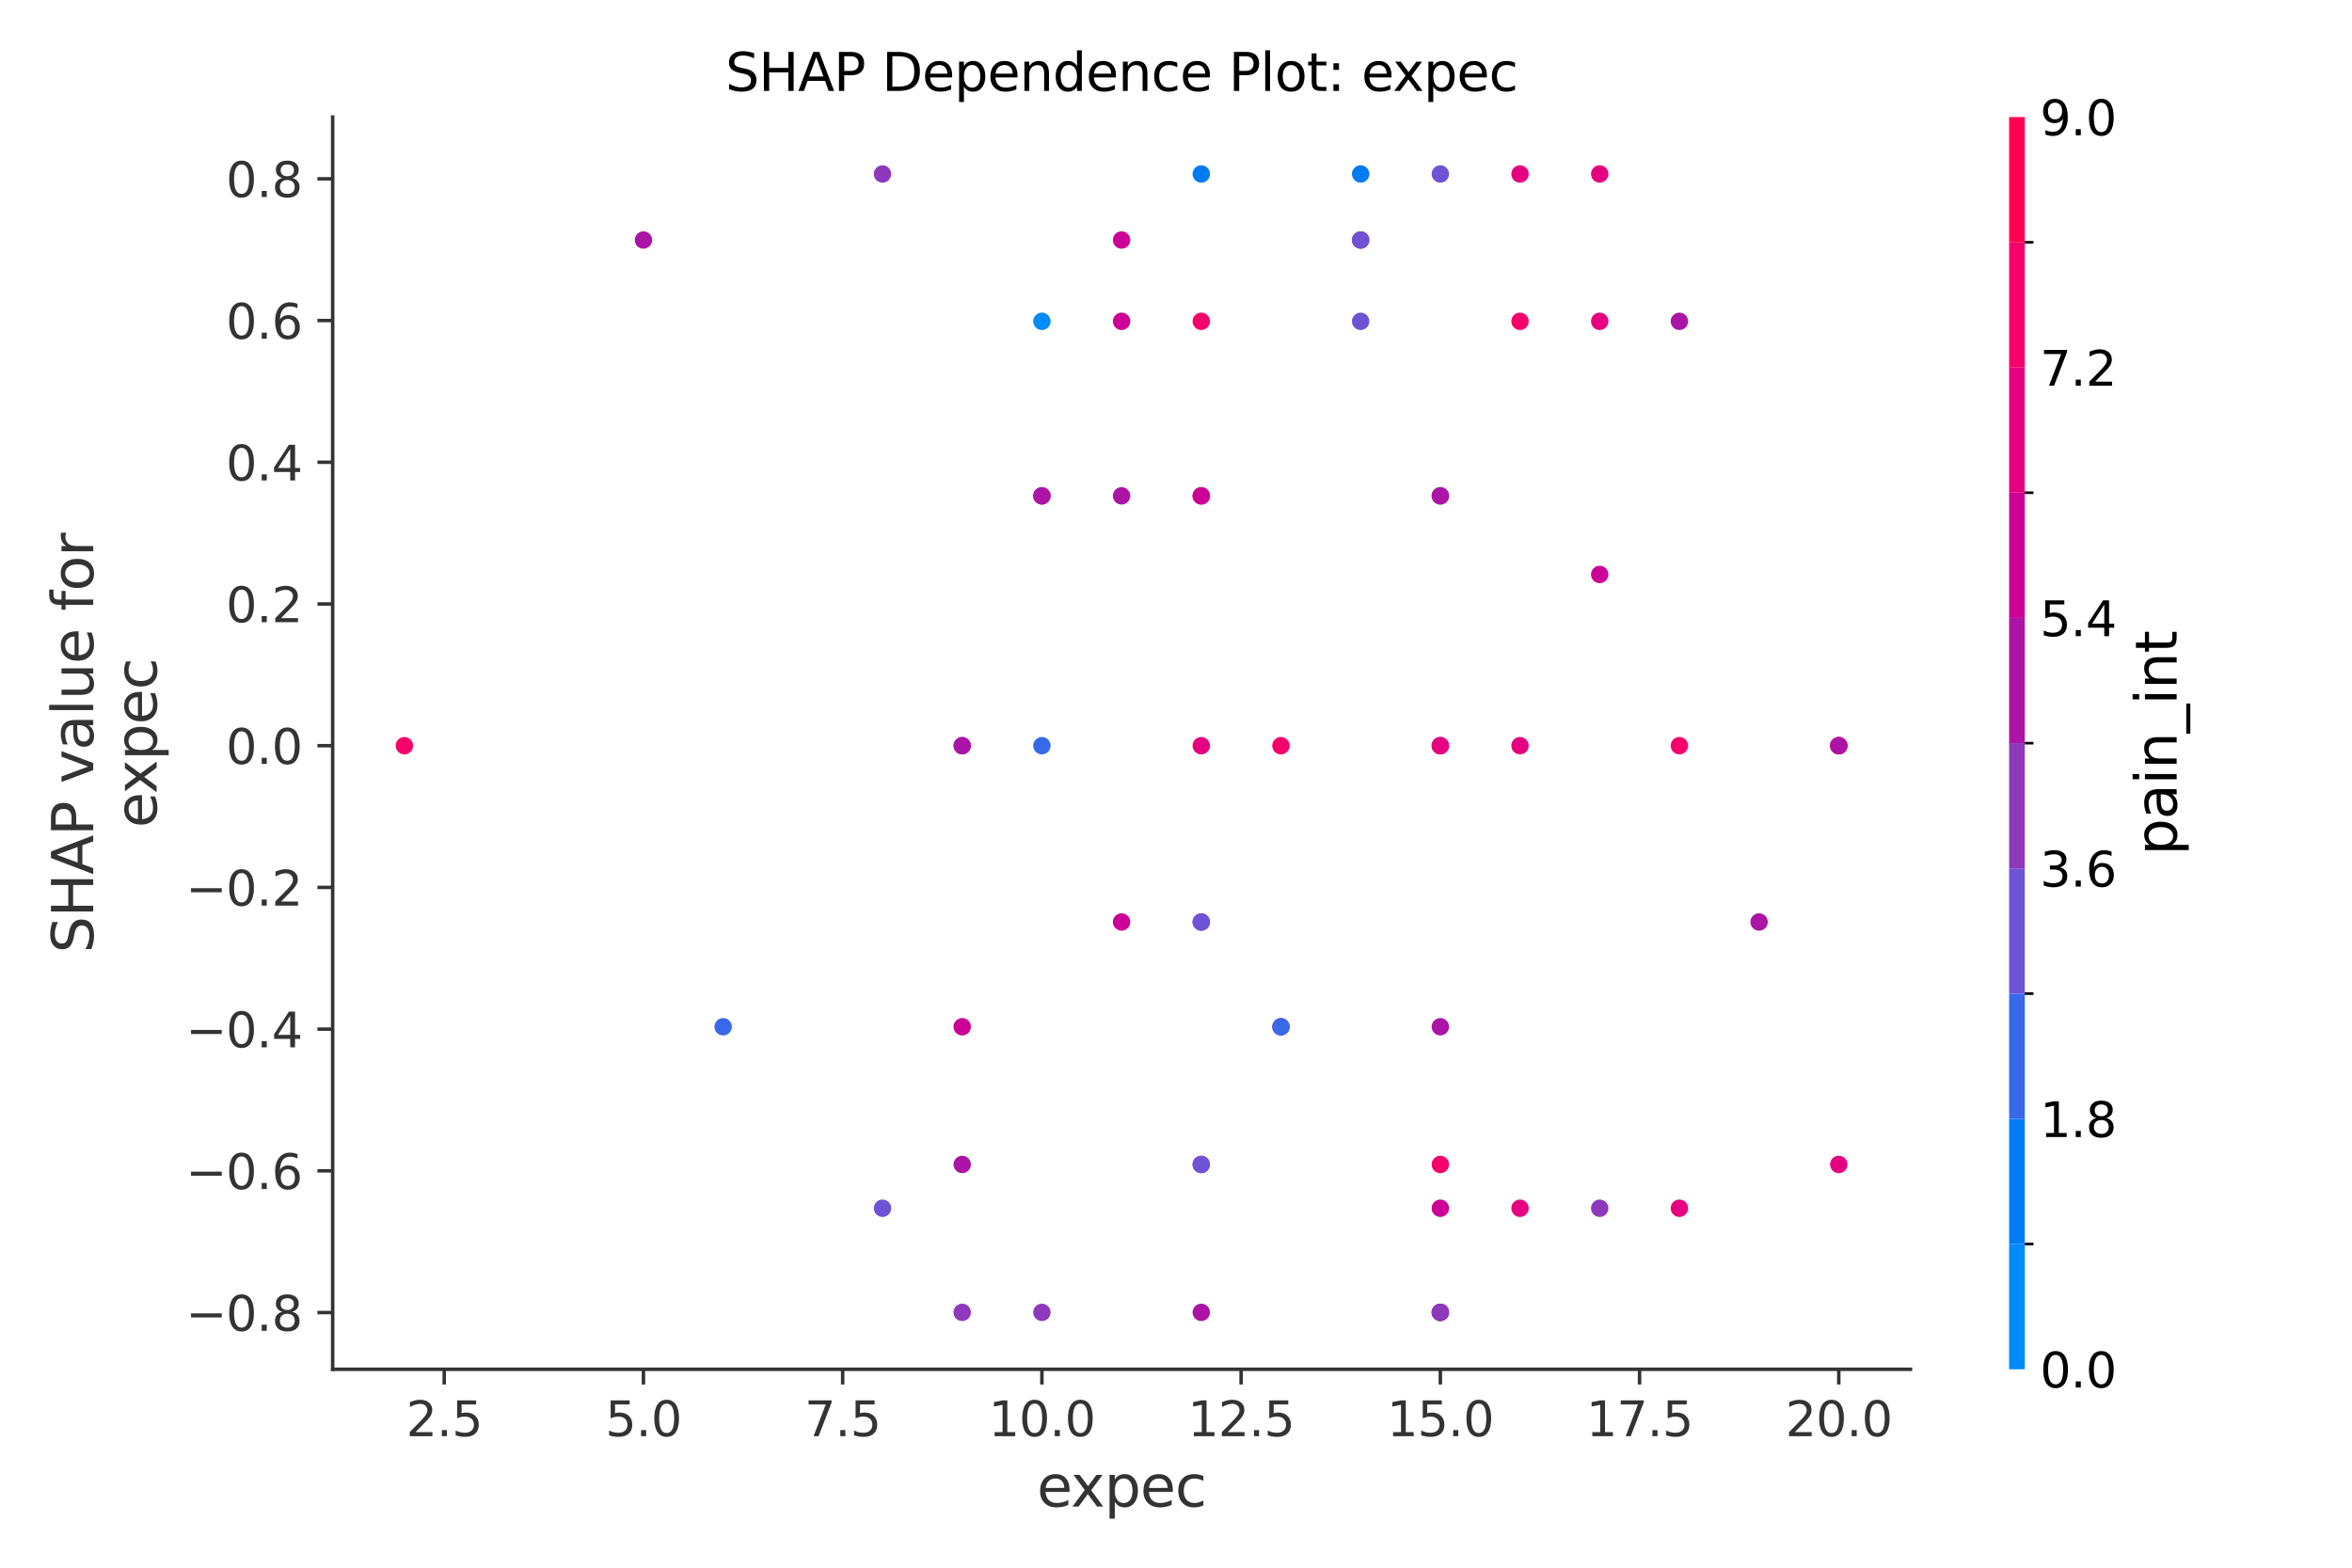 <?xml version="1.0" encoding="utf-8" standalone="no"?>
<!DOCTYPE svg PUBLIC "-//W3C//DTD SVG 1.1//EN"
  "http://www.w3.org/Graphics/SVG/1.1/DTD/svg11.dtd">
<svg xmlns:xlink="http://www.w3.org/1999/xlink" width="540pt" height="360pt" viewBox="0 0 540 360" xmlns="http://www.w3.org/2000/svg" version="1.1">
 <defs>
  <style type="text/css">*{stroke-linejoin: round; stroke-linecap: butt}</style>
 </defs>
 <g id="figure_1">
  <g id="patch_1">
   <path d="M 0 360 
L 540 360 
L 540 0 
L 0 0 
z
" style="fill: #ffffff"/>
  </g>
  <g id="axes_1">
   <g id="patch_2">
    <path d="M 76.376 314.44 
L 438.635 314.44 
L 438.635 26.88 
L 76.376 26.88 
z
" style="fill: #ffffff"/>
   </g>
   <g id="PathCollection_1">
    <defs>
     <path id="C0_0_171bd3d4e3" d="M 0 2 
C 0.53 2 1.039 1.789 1.414 1.414 
C 1.789 1.039 2 0.53 2 -0 
C 2 -0.53 1.789 -1.039 1.414 -1.414 
C 1.039 -1.789 0.53 -2 0 -2 
C -0.53 -2 -1.039 -1.789 -1.414 -1.414 
C -1.789 -1.039 -2 -0.53 -2 0 
C -2 0.53 -1.789 1.039 -1.414 1.414 
C -1.039 1.789 -0.53 2 0 2 
z
"/>
    </defs>
    <g clip-path="url(#pb49c903aed)">
     <use xlink:href="#C0_0_171bd3d4e3" x="312.393" y="55.118" style="fill: #e40081"/>
    </g>
    <g clip-path="url(#pb49c903aed)">
     <use xlink:href="#C0_0_171bd3d4e3" x="220.914" y="235.781" style="fill: #cc0096"/>
    </g>
    <g clip-path="url(#pb49c903aed)">
     <use xlink:href="#C0_0_171bd3d4e3" x="330.689" y="301.369" style="fill: #f6006b"/>
    </g>
    <g clip-path="url(#pb49c903aed)">
     <use xlink:href="#C0_0_171bd3d4e3" x="275.802" y="267.403" style="fill: #ac14a6"/>
    </g>
    <g clip-path="url(#pb49c903aed)">
     <use xlink:href="#C0_0_171bd3d4e3" x="220.914" y="171.239" style="fill: #6e53d5"/>
    </g>
    <g clip-path="url(#pb49c903aed)">
     <use xlink:href="#C0_0_171bd3d4e3" x="330.689" y="301.369" style="fill: #ac14a6"/>
    </g>
    <g clip-path="url(#pb49c903aed)">
     <use xlink:href="#C0_0_171bd3d4e3" x="220.914" y="267.403" style="fill: #ac14a6"/>
    </g>
    <g clip-path="url(#pb49c903aed)">
     <use xlink:href="#C0_0_171bd3d4e3" x="367.281" y="39.951" style="fill: #e40081"/>
    </g>
    <g clip-path="url(#pb49c903aed)">
     <use xlink:href="#C0_0_171bd3d4e3" x="330.689" y="277.461" style="fill: #cc0096"/>
    </g>
    <g clip-path="url(#pb49c903aed)">
     <use xlink:href="#C0_0_171bd3d4e3" x="385.577" y="73.787" style="fill: #ac14a6"/>
    </g>
    <g clip-path="url(#pb49c903aed)">
     <use xlink:href="#C0_0_171bd3d4e3" x="239.21" y="113.868" style="fill: #ac14a6"/>
    </g>
    <g clip-path="url(#pb49c903aed)">
     <use xlink:href="#C0_0_171bd3d4e3" x="330.689" y="301.369" style="fill: #8e38bc"/>
    </g>
    <g clip-path="url(#pb49c903aed)">
     <use xlink:href="#C0_0_171bd3d4e3" x="275.802" y="73.787" style="fill: #f6006b"/>
    </g>
    <g clip-path="url(#pb49c903aed)">
     <use xlink:href="#C0_0_171bd3d4e3" x="275.802" y="113.868" style="fill: #cc0096"/>
    </g>
    <g clip-path="url(#pb49c903aed)">
     <use xlink:href="#C0_0_171bd3d4e3" x="403.873" y="211.724" style="fill: #ac14a6"/>
    </g>
    <g clip-path="url(#pb49c903aed)">
     <use xlink:href="#C0_0_171bd3d4e3" x="330.689" y="39.951" style="fill: #6e53d5"/>
    </g>
    <g clip-path="url(#pb49c903aed)">
     <use xlink:href="#C0_0_171bd3d4e3" x="92.842" y="171.239" style="fill: #f6006b"/>
    </g>
    <g clip-path="url(#pb49c903aed)">
     <use xlink:href="#C0_0_171bd3d4e3" x="330.689" y="171.239" style="fill: #cc0096"/>
    </g>
    <g clip-path="url(#pb49c903aed)">
     <use xlink:href="#C0_0_171bd3d4e3" x="275.802" y="39.951" style="fill: #007bf4"/>
    </g>
    <g clip-path="url(#pb49c903aed)">
     <use xlink:href="#C0_0_171bd3d4e3" x="385.577" y="171.239" style="fill: #f6006b"/>
    </g>
    <g clip-path="url(#pb49c903aed)">
     <use xlink:href="#C0_0_171bd3d4e3" x="422.169" y="171.239" style="fill: #cc0096"/>
    </g>
    <g clip-path="url(#pb49c903aed)">
     <use xlink:href="#C0_0_171bd3d4e3" x="166.026" y="235.781" style="fill: #3769e8"/>
    </g>
    <g clip-path="url(#pb49c903aed)">
     <use xlink:href="#C0_0_171bd3d4e3" x="220.914" y="301.369" style="fill: #8e38bc"/>
    </g>
    <g clip-path="url(#pb49c903aed)">
     <use xlink:href="#C0_0_171bd3d4e3" x="147.73" y="55.118" style="fill: #ac14a6"/>
    </g>
    <g clip-path="url(#pb49c903aed)">
     <use xlink:href="#C0_0_171bd3d4e3" x="275.802" y="211.724" style="fill: #8e38bc"/>
    </g>
    <g clip-path="url(#pb49c903aed)">
     <use xlink:href="#C0_0_171bd3d4e3" x="202.618" y="277.461" style="fill: #6e53d5"/>
    </g>
    <g clip-path="url(#pb49c903aed)">
     <use xlink:href="#C0_0_171bd3d4e3" x="422.169" y="171.239" style="fill: #ff0051"/>
    </g>
    <g clip-path="url(#pb49c903aed)">
     <use xlink:href="#C0_0_171bd3d4e3" x="367.281" y="73.787" style="fill: #e40081"/>
    </g>
    <g clip-path="url(#pb49c903aed)">
     <use xlink:href="#C0_0_171bd3d4e3" x="348.985" y="73.787" style="fill: #f6006b"/>
    </g>
    <g clip-path="url(#pb49c903aed)">
     <use xlink:href="#C0_0_171bd3d4e3" x="422.169" y="171.239" style="fill: #ac14a6"/>
    </g>
    <g clip-path="url(#pb49c903aed)">
     <use xlink:href="#C0_0_171bd3d4e3" x="330.689" y="235.781" style="fill: #ac14a6"/>
    </g>
    <g clip-path="url(#pb49c903aed)">
     <use xlink:href="#C0_0_171bd3d4e3" x="422.169" y="267.403" style="fill: #e40081"/>
    </g>
    <g clip-path="url(#pb49c903aed)">
     <use xlink:href="#C0_0_171bd3d4e3" x="257.506" y="211.724" style="fill: #cc0096"/>
    </g>
    <g clip-path="url(#pb49c903aed)">
     <use xlink:href="#C0_0_171bd3d4e3" x="239.21" y="171.239" style="fill: #3769e8"/>
    </g>
    <g clip-path="url(#pb49c903aed)">
     <use xlink:href="#C0_0_171bd3d4e3" x="367.281" y="277.461" style="fill: #8e38bc"/>
    </g>
    <g clip-path="url(#pb49c903aed)">
     <use xlink:href="#C0_0_171bd3d4e3" x="385.577" y="277.461" style="fill: #e40081"/>
    </g>
    <g clip-path="url(#pb49c903aed)">
     <use xlink:href="#C0_0_171bd3d4e3" x="294.097" y="171.239" style="fill: #f6006b"/>
    </g>
    <g clip-path="url(#pb49c903aed)">
     <use xlink:href="#C0_0_171bd3d4e3" x="275.802" y="267.403" style="fill: #6e53d5"/>
    </g>
    <g clip-path="url(#pb49c903aed)">
     <use xlink:href="#C0_0_171bd3d4e3" x="239.21" y="113.868" style="fill: #ac14a6"/>
    </g>
    <g clip-path="url(#pb49c903aed)">
     <use xlink:href="#C0_0_171bd3d4e3" x="348.985" y="39.951" style="fill: #e40081"/>
    </g>
    <g clip-path="url(#pb49c903aed)">
     <use xlink:href="#C0_0_171bd3d4e3" x="220.914" y="171.239" style="fill: #ac14a6"/>
    </g>
    <g clip-path="url(#pb49c903aed)">
     <use xlink:href="#C0_0_171bd3d4e3" x="294.097" y="235.781" style="fill: #e40081"/>
    </g>
    <g clip-path="url(#pb49c903aed)">
     <use xlink:href="#C0_0_171bd3d4e3" x="348.985" y="277.461" style="fill: #e40081"/>
    </g>
    <g clip-path="url(#pb49c903aed)">
     <use xlink:href="#C0_0_171bd3d4e3" x="330.689" y="267.403" style="fill: #f6006b"/>
    </g>
    <g clip-path="url(#pb49c903aed)">
     <use xlink:href="#C0_0_171bd3d4e3" x="367.281" y="131.916" style="fill: #cc0096"/>
    </g>
    <g clip-path="url(#pb49c903aed)">
     <use xlink:href="#C0_0_171bd3d4e3" x="275.802" y="171.239" style="fill: #e40081"/>
    </g>
    <g clip-path="url(#pb49c903aed)">
     <use xlink:href="#C0_0_171bd3d4e3" x="330.689" y="113.868" style="fill: #8e38bc"/>
    </g>
    <g clip-path="url(#pb49c903aed)">
     <use xlink:href="#C0_0_171bd3d4e3" x="348.985" y="171.239" style="fill: #e40081"/>
    </g>
    <g clip-path="url(#pb49c903aed)">
     <use xlink:href="#C0_0_171bd3d4e3" x="312.393" y="39.951" style="fill: #007bf4"/>
    </g>
    <g clip-path="url(#pb49c903aed)">
     <use xlink:href="#C0_0_171bd3d4e3" x="257.506" y="73.787" style="fill: #cc0096"/>
    </g>
    <g clip-path="url(#pb49c903aed)">
     <use xlink:href="#C0_0_171bd3d4e3" x="330.689" y="113.868" style="fill: #ac14a6"/>
    </g>
    <g clip-path="url(#pb49c903aed)">
     <use xlink:href="#C0_0_171bd3d4e3" x="294.097" y="235.781" style="fill: #3769e8"/>
    </g>
    <g clip-path="url(#pb49c903aed)">
     <use xlink:href="#C0_0_171bd3d4e3" x="330.689" y="171.239" style="fill: #e40081"/>
    </g>
    <g clip-path="url(#pb49c903aed)">
     <use xlink:href="#C0_0_171bd3d4e3" x="275.802" y="113.868" style="fill: #cc0096"/>
    </g>
    <g clip-path="url(#pb49c903aed)">
     <use xlink:href="#C0_0_171bd3d4e3" x="312.393" y="55.118" style="fill: #6e53d5"/>
    </g>
    <g clip-path="url(#pb49c903aed)">
     <use xlink:href="#C0_0_171bd3d4e3" x="202.618" y="39.951" style="fill: #8e38bc"/>
    </g>
    <g clip-path="url(#pb49c903aed)">
     <use xlink:href="#C0_0_171bd3d4e3" x="239.21" y="73.787" style="fill: #008bfb"/>
    </g>
    <g clip-path="url(#pb49c903aed)">
     <use xlink:href="#C0_0_171bd3d4e3" x="312.393" y="73.787" style="fill: #6e53d5"/>
    </g>
    <g clip-path="url(#pb49c903aed)">
     <use xlink:href="#C0_0_171bd3d4e3" x="275.802" y="211.724" style="fill: #6e53d5"/>
    </g>
    <g clip-path="url(#pb49c903aed)">
     <use xlink:href="#C0_0_171bd3d4e3" x="257.506" y="55.118" style="fill: #cc0096"/>
    </g>
    <g clip-path="url(#pb49c903aed)">
     <use xlink:href="#C0_0_171bd3d4e3" x="239.21" y="301.369" style="fill: #8e38bc"/>
    </g>
    <g clip-path="url(#pb49c903aed)">
     <use xlink:href="#C0_0_171bd3d4e3" x="275.802" y="301.369" style="fill: #ac14a6"/>
    </g>
    <g clip-path="url(#pb49c903aed)">
     <use xlink:href="#C0_0_171bd3d4e3" x="257.506" y="113.868" style="fill: #ac14a6"/>
    </g>
   </g>
   <g id="PathCollection_2"/>
   <g id="matplotlib.axis_1">
    <g id="xtick_1">
     <g id="line2d_1">
      <defs>
       <path id="mfa84489e27" d="M 0 0 
L 0 3.5 
" style="stroke: #333333; stroke-width: 0.8"/>
      </defs>
      <g>
       <use xlink:href="#mfa84489e27" x="101.99" y="314.44" style="fill: #333333; stroke: #333333; stroke-width: 0.8"/>
      </g>
     </g>
     <g id="text_1">
      <!-- 2.5 -->
      <g style="fill: #333333" transform="translate(93.244 329.798) scale(0.11 -0.11)">
       <defs>
        <path id="DejaVuSans-32" d="M 1228 531 
L 3431 531 
L 3431 0 
L 469 0 
L 469 531 
Q 828 903 1448 1529 
Q 2069 2156 2228 2338 
Q 2531 2678 2651 2914 
Q 2772 3150 2772 3378 
Q 2772 3750 2511 3984 
Q 2250 4219 1831 4219 
Q 1534 4219 1204 4116 
Q 875 4013 500 3803 
L 500 4441 
Q 881 4594 1212 4672 
Q 1544 4750 1819 4750 
Q 2544 4750 2975 4387 
Q 3406 4025 3406 3419 
Q 3406 3131 3298 2873 
Q 3191 2616 2906 2266 
Q 2828 2175 2409 1742 
Q 1991 1309 1228 531 
z
" transform="scale(0.016)"/>
        <path id="DejaVuSans-2e" d="M 684 794 
L 1344 794 
L 1344 0 
L 684 0 
L 684 794 
z
" transform="scale(0.016)"/>
        <path id="DejaVuSans-35" d="M 691 4666 
L 3169 4666 
L 3169 4134 
L 1269 4134 
L 1269 2991 
Q 1406 3038 1543 3061 
Q 1681 3084 1819 3084 
Q 2600 3084 3056 2656 
Q 3513 2228 3513 1497 
Q 3513 744 3044 326 
Q 2575 -91 1722 -91 
Q 1428 -91 1123 -41 
Q 819 9 494 109 
L 494 744 
Q 775 591 1075 516 
Q 1375 441 1709 441 
Q 2250 441 2565 725 
Q 2881 1009 2881 1497 
Q 2881 1984 2565 2268 
Q 2250 2553 1709 2553 
Q 1456 2553 1204 2497 
Q 953 2441 691 2322 
L 691 4666 
z
" transform="scale(0.016)"/>
       </defs>
       <use xlink:href="#DejaVuSans-32"/>
       <use xlink:href="#DejaVuSans-2e" transform="translate(63.623 0)"/>
       <use xlink:href="#DejaVuSans-35" transform="translate(95.41 0)"/>
      </g>
     </g>
    </g>
    <g id="xtick_2">
     <g id="line2d_2">
      <g>
       <use xlink:href="#mfa84489e27" x="147.73" y="314.44" style="fill: #333333; stroke: #333333; stroke-width: 0.8"/>
      </g>
     </g>
     <g id="text_2">
      <!-- 5.0 -->
      <g style="fill: #333333" transform="translate(138.983 329.798) scale(0.11 -0.11)">
       <defs>
        <path id="DejaVuSans-30" d="M 2034 4250 
Q 1547 4250 1301 3770 
Q 1056 3291 1056 2328 
Q 1056 1369 1301 889 
Q 1547 409 2034 409 
Q 2525 409 2770 889 
Q 3016 1369 3016 2328 
Q 3016 3291 2770 3770 
Q 2525 4250 2034 4250 
z
M 2034 4750 
Q 2819 4750 3233 4129 
Q 3647 3509 3647 2328 
Q 3647 1150 3233 529 
Q 2819 -91 2034 -91 
Q 1250 -91 836 529 
Q 422 1150 422 2328 
Q 422 3509 836 4129 
Q 1250 4750 2034 4750 
z
" transform="scale(0.016)"/>
       </defs>
       <use xlink:href="#DejaVuSans-35"/>
       <use xlink:href="#DejaVuSans-2e" transform="translate(63.623 0)"/>
       <use xlink:href="#DejaVuSans-30" transform="translate(95.41 0)"/>
      </g>
     </g>
    </g>
    <g id="xtick_3">
     <g id="line2d_3">
      <g>
       <use xlink:href="#mfa84489e27" x="193.47" y="314.44" style="fill: #333333; stroke: #333333; stroke-width: 0.8"/>
      </g>
     </g>
     <g id="text_3">
      <!-- 7.5 -->
      <g style="fill: #333333" transform="translate(184.723 329.798) scale(0.11 -0.11)">
       <defs>
        <path id="DejaVuSans-37" d="M 525 4666 
L 3525 4666 
L 3525 4397 
L 1831 0 
L 1172 0 
L 2766 4134 
L 525 4134 
L 525 4666 
z
" transform="scale(0.016)"/>
       </defs>
       <use xlink:href="#DejaVuSans-37"/>
       <use xlink:href="#DejaVuSans-2e" transform="translate(63.623 0)"/>
       <use xlink:href="#DejaVuSans-35" transform="translate(95.41 0)"/>
      </g>
     </g>
    </g>
    <g id="xtick_4">
     <g id="line2d_4">
      <g>
       <use xlink:href="#mfa84489e27" x="239.21" y="314.44" style="fill: #333333; stroke: #333333; stroke-width: 0.8"/>
      </g>
     </g>
     <g id="text_4">
      <!-- 10.0 -->
      <g style="fill: #333333" transform="translate(226.964 329.798) scale(0.11 -0.11)">
       <defs>
        <path id="DejaVuSans-31" d="M 794 531 
L 1825 531 
L 1825 4091 
L 703 3866 
L 703 4441 
L 1819 4666 
L 2450 4666 
L 2450 531 
L 3481 531 
L 3481 0 
L 794 0 
L 794 531 
z
" transform="scale(0.016)"/>
       </defs>
       <use xlink:href="#DejaVuSans-31"/>
       <use xlink:href="#DejaVuSans-30" transform="translate(63.623 0)"/>
       <use xlink:href="#DejaVuSans-2e" transform="translate(127.246 0)"/>
       <use xlink:href="#DejaVuSans-30" transform="translate(159.033 0)"/>
      </g>
     </g>
    </g>
    <g id="xtick_5">
     <g id="line2d_5">
      <g>
       <use xlink:href="#mfa84489e27" x="284.949" y="314.44" style="fill: #333333; stroke: #333333; stroke-width: 0.8"/>
      </g>
     </g>
     <g id="text_5">
      <!-- 12.5 -->
      <g style="fill: #333333" transform="translate(272.703 329.798) scale(0.11 -0.11)">
       <use xlink:href="#DejaVuSans-31"/>
       <use xlink:href="#DejaVuSans-32" transform="translate(63.623 0)"/>
       <use xlink:href="#DejaVuSans-2e" transform="translate(127.246 0)"/>
       <use xlink:href="#DejaVuSans-35" transform="translate(159.033 0)"/>
      </g>
     </g>
    </g>
    <g id="xtick_6">
     <g id="line2d_6">
      <g>
       <use xlink:href="#mfa84489e27" x="330.689" y="314.44" style="fill: #333333; stroke: #333333; stroke-width: 0.8"/>
      </g>
     </g>
     <g id="text_6">
      <!-- 15.0 -->
      <g style="fill: #333333" transform="translate(318.443 329.798) scale(0.11 -0.11)">
       <use xlink:href="#DejaVuSans-31"/>
       <use xlink:href="#DejaVuSans-35" transform="translate(63.623 0)"/>
       <use xlink:href="#DejaVuSans-2e" transform="translate(127.246 0)"/>
       <use xlink:href="#DejaVuSans-30" transform="translate(159.033 0)"/>
      </g>
     </g>
    </g>
    <g id="xtick_7">
     <g id="line2d_7">
      <g>
       <use xlink:href="#mfa84489e27" x="376.429" y="314.44" style="fill: #333333; stroke: #333333; stroke-width: 0.8"/>
      </g>
     </g>
     <g id="text_7">
      <!-- 17.5 -->
      <g style="fill: #333333" transform="translate(364.183 329.798) scale(0.11 -0.11)">
       <use xlink:href="#DejaVuSans-31"/>
       <use xlink:href="#DejaVuSans-37" transform="translate(63.623 0)"/>
       <use xlink:href="#DejaVuSans-2e" transform="translate(127.246 0)"/>
       <use xlink:href="#DejaVuSans-35" transform="translate(159.033 0)"/>
      </g>
     </g>
    </g>
    <g id="xtick_8">
     <g id="line2d_8">
      <g>
       <use xlink:href="#mfa84489e27" x="422.169" y="314.44" style="fill: #333333; stroke: #333333; stroke-width: 0.8"/>
      </g>
     </g>
     <g id="text_8">
      <!-- 20.0 -->
      <g style="fill: #333333" transform="translate(409.923 329.798) scale(0.11 -0.11)">
       <use xlink:href="#DejaVuSans-32"/>
       <use xlink:href="#DejaVuSans-30" transform="translate(63.623 0)"/>
       <use xlink:href="#DejaVuSans-2e" transform="translate(127.246 0)"/>
       <use xlink:href="#DejaVuSans-30" transform="translate(159.033 0)"/>
      </g>
     </g>
    </g>
    <g id="text_9">
     <!-- expec -->
     <g style="fill: #333333" transform="translate(238.073 345.964) scale(0.13 -0.13)">
      <defs>
       <path id="DejaVuSans-65" d="M 3597 1894 
L 3597 1613 
L 953 1613 
Q 991 1019 1311 708 
Q 1631 397 2203 397 
Q 2534 397 2845 478 
Q 3156 559 3463 722 
L 3463 178 
Q 3153 47 2828 -22 
Q 2503 -91 2169 -91 
Q 1331 -91 842 396 
Q 353 884 353 1716 
Q 353 2575 817 3079 
Q 1281 3584 2069 3584 
Q 2775 3584 3186 3129 
Q 3597 2675 3597 1894 
z
M 3022 2063 
Q 3016 2534 2758 2815 
Q 2500 3097 2075 3097 
Q 1594 3097 1305 2825 
Q 1016 2553 972 2059 
L 3022 2063 
z
" transform="scale(0.016)"/>
       <path id="DejaVuSans-78" d="M 3513 3500 
L 2247 1797 
L 3578 0 
L 2900 0 
L 1881 1375 
L 863 0 
L 184 0 
L 1544 1831 
L 300 3500 
L 978 3500 
L 1906 2253 
L 2834 3500 
L 3513 3500 
z
" transform="scale(0.016)"/>
       <path id="DejaVuSans-70" d="M 1159 525 
L 1159 -1331 
L 581 -1331 
L 581 3500 
L 1159 3500 
L 1159 2969 
Q 1341 3281 1617 3432 
Q 1894 3584 2278 3584 
Q 2916 3584 3314 3078 
Q 3713 2572 3713 1747 
Q 3713 922 3314 415 
Q 2916 -91 2278 -91 
Q 1894 -91 1617 61 
Q 1341 213 1159 525 
z
M 3116 1747 
Q 3116 2381 2855 2742 
Q 2594 3103 2138 3103 
Q 1681 3103 1420 2742 
Q 1159 2381 1159 1747 
Q 1159 1113 1420 752 
Q 1681 391 2138 391 
Q 2594 391 2855 752 
Q 3116 1113 3116 1747 
z
" transform="scale(0.016)"/>
       <path id="DejaVuSans-63" d="M 3122 3366 
L 3122 2828 
Q 2878 2963 2633 3030 
Q 2388 3097 2138 3097 
Q 1578 3097 1268 2742 
Q 959 2388 959 1747 
Q 959 1106 1268 751 
Q 1578 397 2138 397 
Q 2388 397 2633 464 
Q 2878 531 3122 666 
L 3122 134 
Q 2881 22 2623 -34 
Q 2366 -91 2075 -91 
Q 1284 -91 818 406 
Q 353 903 353 1747 
Q 353 2603 823 3093 
Q 1294 3584 2113 3584 
Q 2378 3584 2631 3529 
Q 2884 3475 3122 3366 
z
" transform="scale(0.016)"/>
      </defs>
      <use xlink:href="#DejaVuSans-65"/>
      <use xlink:href="#DejaVuSans-78" transform="translate(59.773 0)"/>
      <use xlink:href="#DejaVuSans-70" transform="translate(118.953 0)"/>
      <use xlink:href="#DejaVuSans-65" transform="translate(182.43 0)"/>
      <use xlink:href="#DejaVuSans-63" transform="translate(243.953 0)"/>
     </g>
    </g>
   </g>
   <g id="matplotlib.axis_2">
    <g id="ytick_1">
     <g id="line2d_9">
      <defs>
       <path id="m8a1c5502e8" d="M 0 0 
L -3.5 0 
" style="stroke: #333333; stroke-width: 0.8"/>
      </defs>
      <g>
       <use xlink:href="#m8a1c5502e8" x="76.376" y="301.414" style="fill: #333333; stroke: #333333; stroke-width: 0.8"/>
      </g>
     </g>
     <g id="text_10">
      <!-- −0.8 -->
      <g style="fill: #333333" transform="translate(42.665 305.594) scale(0.11 -0.11)">
       <defs>
        <path id="DejaVuSans-2212" d="M 678 2272 
L 4684 2272 
L 4684 1741 
L 678 1741 
L 678 2272 
z
" transform="scale(0.016)"/>
        <path id="DejaVuSans-38" d="M 2034 2216 
Q 1584 2216 1326 1975 
Q 1069 1734 1069 1313 
Q 1069 891 1326 650 
Q 1584 409 2034 409 
Q 2484 409 2743 651 
Q 3003 894 3003 1313 
Q 3003 1734 2745 1975 
Q 2488 2216 2034 2216 
z
M 1403 2484 
Q 997 2584 770 2862 
Q 544 3141 544 3541 
Q 544 4100 942 4425 
Q 1341 4750 2034 4750 
Q 2731 4750 3128 4425 
Q 3525 4100 3525 3541 
Q 3525 3141 3298 2862 
Q 3072 2584 2669 2484 
Q 3125 2378 3379 2068 
Q 3634 1759 3634 1313 
Q 3634 634 3220 271 
Q 2806 -91 2034 -91 
Q 1263 -91 848 271 
Q 434 634 434 1313 
Q 434 1759 690 2068 
Q 947 2378 1403 2484 
z
M 1172 3481 
Q 1172 3119 1398 2916 
Q 1625 2713 2034 2713 
Q 2441 2713 2670 2916 
Q 2900 3119 2900 3481 
Q 2900 3844 2670 4047 
Q 2441 4250 2034 4250 
Q 1625 4250 1398 4047 
Q 1172 3844 1172 3481 
z
" transform="scale(0.016)"/>
       </defs>
       <use xlink:href="#DejaVuSans-2212"/>
       <use xlink:href="#DejaVuSans-30" transform="translate(83.789 0)"/>
       <use xlink:href="#DejaVuSans-2e" transform="translate(147.412 0)"/>
       <use xlink:href="#DejaVuSans-38" transform="translate(179.199 0)"/>
      </g>
     </g>
    </g>
    <g id="ytick_2">
     <g id="line2d_10">
      <g>
       <use xlink:href="#m8a1c5502e8" x="76.376" y="268.871" style="fill: #333333; stroke: #333333; stroke-width: 0.8"/>
      </g>
     </g>
     <g id="text_11">
      <!-- −0.6 -->
      <g style="fill: #333333" transform="translate(42.665 273.05) scale(0.11 -0.11)">
       <defs>
        <path id="DejaVuSans-36" d="M 2113 2584 
Q 1688 2584 1439 2293 
Q 1191 2003 1191 1497 
Q 1191 994 1439 701 
Q 1688 409 2113 409 
Q 2538 409 2786 701 
Q 3034 994 3034 1497 
Q 3034 2003 2786 2293 
Q 2538 2584 2113 2584 
z
M 3366 4563 
L 3366 3988 
Q 3128 4100 2886 4159 
Q 2644 4219 2406 4219 
Q 1781 4219 1451 3797 
Q 1122 3375 1075 2522 
Q 1259 2794 1537 2939 
Q 1816 3084 2150 3084 
Q 2853 3084 3261 2657 
Q 3669 2231 3669 1497 
Q 3669 778 3244 343 
Q 2819 -91 2113 -91 
Q 1303 -91 875 529 
Q 447 1150 447 2328 
Q 447 3434 972 4092 
Q 1497 4750 2381 4750 
Q 2619 4750 2861 4703 
Q 3103 4656 3366 4563 
z
" transform="scale(0.016)"/>
       </defs>
       <use xlink:href="#DejaVuSans-2212"/>
       <use xlink:href="#DejaVuSans-30" transform="translate(83.789 0)"/>
       <use xlink:href="#DejaVuSans-2e" transform="translate(147.412 0)"/>
       <use xlink:href="#DejaVuSans-36" transform="translate(179.199 0)"/>
      </g>
     </g>
    </g>
    <g id="ytick_3">
     <g id="line2d_11">
      <g>
       <use xlink:href="#m8a1c5502e8" x="76.376" y="236.327" style="fill: #333333; stroke: #333333; stroke-width: 0.8"/>
      </g>
     </g>
     <g id="text_12">
      <!-- −0.4 -->
      <g style="fill: #333333" transform="translate(42.665 240.506) scale(0.11 -0.11)">
       <defs>
        <path id="DejaVuSans-34" d="M 2419 4116 
L 825 1625 
L 2419 1625 
L 2419 4116 
z
M 2253 4666 
L 3047 4666 
L 3047 1625 
L 3713 1625 
L 3713 1100 
L 3047 1100 
L 3047 0 
L 2419 0 
L 2419 1100 
L 313 1100 
L 313 1709 
L 2253 4666 
z
" transform="scale(0.016)"/>
       </defs>
       <use xlink:href="#DejaVuSans-2212"/>
       <use xlink:href="#DejaVuSans-30" transform="translate(83.789 0)"/>
       <use xlink:href="#DejaVuSans-2e" transform="translate(147.412 0)"/>
       <use xlink:href="#DejaVuSans-34" transform="translate(179.199 0)"/>
      </g>
     </g>
    </g>
    <g id="ytick_4">
     <g id="line2d_12">
      <g>
       <use xlink:href="#m8a1c5502e8" x="76.376" y="203.783" style="fill: #333333; stroke: #333333; stroke-width: 0.8"/>
      </g>
     </g>
     <g id="text_13">
      <!-- −0.2 -->
      <g style="fill: #333333" transform="translate(42.665 207.962) scale(0.11 -0.11)">
       <use xlink:href="#DejaVuSans-2212"/>
       <use xlink:href="#DejaVuSans-30" transform="translate(83.789 0)"/>
       <use xlink:href="#DejaVuSans-2e" transform="translate(147.412 0)"/>
       <use xlink:href="#DejaVuSans-32" transform="translate(179.199 0)"/>
      </g>
     </g>
    </g>
    <g id="ytick_5">
     <g id="line2d_13">
      <g>
       <use xlink:href="#m8a1c5502e8" x="76.376" y="171.239" style="fill: #333333; stroke: #333333; stroke-width: 0.8"/>
      </g>
     </g>
     <g id="text_14">
      <!-- 0.0 -->
      <g style="fill: #333333" transform="translate(51.883 175.418) scale(0.11 -0.11)">
       <use xlink:href="#DejaVuSans-30"/>
       <use xlink:href="#DejaVuSans-2e" transform="translate(63.623 0)"/>
       <use xlink:href="#DejaVuSans-30" transform="translate(95.41 0)"/>
      </g>
     </g>
    </g>
    <g id="ytick_6">
     <g id="line2d_14">
      <g>
       <use xlink:href="#m8a1c5502e8" x="76.376" y="138.695" style="fill: #333333; stroke: #333333; stroke-width: 0.8"/>
      </g>
     </g>
     <g id="text_15">
      <!-- 0.2 -->
      <g style="fill: #333333" transform="translate(51.883 142.874) scale(0.11 -0.11)">
       <use xlink:href="#DejaVuSans-30"/>
       <use xlink:href="#DejaVuSans-2e" transform="translate(63.623 0)"/>
       <use xlink:href="#DejaVuSans-32" transform="translate(95.41 0)"/>
      </g>
     </g>
    </g>
    <g id="ytick_7">
     <g id="line2d_15">
      <g>
       <use xlink:href="#m8a1c5502e8" x="76.376" y="106.151" style="fill: #333333; stroke: #333333; stroke-width: 0.8"/>
      </g>
     </g>
     <g id="text_16">
      <!-- 0.4 -->
      <g style="fill: #333333" transform="translate(51.883 110.331) scale(0.11 -0.11)">
       <use xlink:href="#DejaVuSans-30"/>
       <use xlink:href="#DejaVuSans-2e" transform="translate(63.623 0)"/>
       <use xlink:href="#DejaVuSans-34" transform="translate(95.41 0)"/>
      </g>
     </g>
    </g>
    <g id="ytick_8">
     <g id="line2d_16">
      <g>
       <use xlink:href="#m8a1c5502e8" x="76.376" y="73.608" style="fill: #333333; stroke: #333333; stroke-width: 0.8"/>
      </g>
     </g>
     <g id="text_17">
      <!-- 0.6 -->
      <g style="fill: #333333" transform="translate(51.883 77.787) scale(0.11 -0.11)">
       <use xlink:href="#DejaVuSans-30"/>
       <use xlink:href="#DejaVuSans-2e" transform="translate(63.623 0)"/>
       <use xlink:href="#DejaVuSans-36" transform="translate(95.41 0)"/>
      </g>
     </g>
    </g>
    <g id="ytick_9">
     <g id="line2d_17">
      <g>
       <use xlink:href="#m8a1c5502e8" x="76.376" y="41.064" style="fill: #333333; stroke: #333333; stroke-width: 0.8"/>
      </g>
     </g>
     <g id="text_18">
      <!-- 0.8 -->
      <g style="fill: #333333" transform="translate(51.883 45.243) scale(0.11 -0.11)">
       <use xlink:href="#DejaVuSans-30"/>
       <use xlink:href="#DejaVuSans-2e" transform="translate(63.623 0)"/>
       <use xlink:href="#DejaVuSans-38" transform="translate(95.41 0)"/>
      </g>
     </g>
    </g>
    <g id="text_19">
     <!-- SHAP value for -->
     <g style="fill: #333333" transform="translate(21.404 218.865) rotate(-90) scale(0.13 -0.13)">
      <defs>
       <path id="DejaVuSans-53" d="M 3425 4513 
L 3425 3897 
Q 3066 4069 2747 4153 
Q 2428 4238 2131 4238 
Q 1616 4238 1336 4038 
Q 1056 3838 1056 3469 
Q 1056 3159 1242 3001 
Q 1428 2844 1947 2747 
L 2328 2669 
Q 3034 2534 3370 2195 
Q 3706 1856 3706 1288 
Q 3706 609 3251 259 
Q 2797 -91 1919 -91 
Q 1588 -91 1214 -16 
Q 841 59 441 206 
L 441 856 
Q 825 641 1194 531 
Q 1563 422 1919 422 
Q 2459 422 2753 634 
Q 3047 847 3047 1241 
Q 3047 1584 2836 1778 
Q 2625 1972 2144 2069 
L 1759 2144 
Q 1053 2284 737 2584 
Q 422 2884 422 3419 
Q 422 4038 858 4394 
Q 1294 4750 2059 4750 
Q 2388 4750 2728 4690 
Q 3069 4631 3425 4513 
z
" transform="scale(0.016)"/>
       <path id="DejaVuSans-48" d="M 628 4666 
L 1259 4666 
L 1259 2753 
L 3553 2753 
L 3553 4666 
L 4184 4666 
L 4184 0 
L 3553 0 
L 3553 2222 
L 1259 2222 
L 1259 0 
L 628 0 
L 628 4666 
z
" transform="scale(0.016)"/>
       <path id="DejaVuSans-41" d="M 2188 4044 
L 1331 1722 
L 3047 1722 
L 2188 4044 
z
M 1831 4666 
L 2547 4666 
L 4325 0 
L 3669 0 
L 3244 1197 
L 1141 1197 
L 716 0 
L 50 0 
L 1831 4666 
z
" transform="scale(0.016)"/>
       <path id="DejaVuSans-50" d="M 1259 4147 
L 1259 2394 
L 2053 2394 
Q 2494 2394 2734 2622 
Q 2975 2850 2975 3272 
Q 2975 3691 2734 3919 
Q 2494 4147 2053 4147 
L 1259 4147 
z
M 628 4666 
L 2053 4666 
Q 2838 4666 3239 4311 
Q 3641 3956 3641 3272 
Q 3641 2581 3239 2228 
Q 2838 1875 2053 1875 
L 1259 1875 
L 1259 0 
L 628 0 
L 628 4666 
z
" transform="scale(0.016)"/>
       <path id="DejaVuSans-20" transform="scale(0.016)"/>
       <path id="DejaVuSans-76" d="M 191 3500 
L 800 3500 
L 1894 563 
L 2988 3500 
L 3597 3500 
L 2284 0 
L 1503 0 
L 191 3500 
z
" transform="scale(0.016)"/>
       <path id="DejaVuSans-61" d="M 2194 1759 
Q 1497 1759 1228 1600 
Q 959 1441 959 1056 
Q 959 750 1161 570 
Q 1363 391 1709 391 
Q 2188 391 2477 730 
Q 2766 1069 2766 1631 
L 2766 1759 
L 2194 1759 
z
M 3341 1997 
L 3341 0 
L 2766 0 
L 2766 531 
Q 2569 213 2275 61 
Q 1981 -91 1556 -91 
Q 1019 -91 701 211 
Q 384 513 384 1019 
Q 384 1609 779 1909 
Q 1175 2209 1959 2209 
L 2766 2209 
L 2766 2266 
Q 2766 2663 2505 2880 
Q 2244 3097 1772 3097 
Q 1472 3097 1187 3025 
Q 903 2953 641 2809 
L 641 3341 
Q 956 3463 1253 3523 
Q 1550 3584 1831 3584 
Q 2591 3584 2966 3190 
Q 3341 2797 3341 1997 
z
" transform="scale(0.016)"/>
       <path id="DejaVuSans-6c" d="M 603 4863 
L 1178 4863 
L 1178 0 
L 603 0 
L 603 4863 
z
" transform="scale(0.016)"/>
       <path id="DejaVuSans-75" d="M 544 1381 
L 544 3500 
L 1119 3500 
L 1119 1403 
Q 1119 906 1312 657 
Q 1506 409 1894 409 
Q 2359 409 2629 706 
Q 2900 1003 2900 1516 
L 2900 3500 
L 3475 3500 
L 3475 0 
L 2900 0 
L 2900 538 
Q 2691 219 2414 64 
Q 2138 -91 1772 -91 
Q 1169 -91 856 284 
Q 544 659 544 1381 
z
M 1991 3584 
L 1991 3584 
z
" transform="scale(0.016)"/>
       <path id="DejaVuSans-66" d="M 2375 4863 
L 2375 4384 
L 1825 4384 
Q 1516 4384 1395 4259 
Q 1275 4134 1275 3809 
L 1275 3500 
L 2222 3500 
L 2222 3053 
L 1275 3053 
L 1275 0 
L 697 0 
L 697 3053 
L 147 3053 
L 147 3500 
L 697 3500 
L 697 3744 
Q 697 4328 969 4595 
Q 1241 4863 1831 4863 
L 2375 4863 
z
" transform="scale(0.016)"/>
       <path id="DejaVuSans-6f" d="M 1959 3097 
Q 1497 3097 1228 2736 
Q 959 2375 959 1747 
Q 959 1119 1226 758 
Q 1494 397 1959 397 
Q 2419 397 2687 759 
Q 2956 1122 2956 1747 
Q 2956 2369 2687 2733 
Q 2419 3097 1959 3097 
z
M 1959 3584 
Q 2709 3584 3137 3096 
Q 3566 2609 3566 1747 
Q 3566 888 3137 398 
Q 2709 -91 1959 -91 
Q 1206 -91 779 398 
Q 353 888 353 1747 
Q 353 2609 779 3096 
Q 1206 3584 1959 3584 
z
" transform="scale(0.016)"/>
       <path id="DejaVuSans-72" d="M 2631 2963 
Q 2534 3019 2420 3045 
Q 2306 3072 2169 3072 
Q 1681 3072 1420 2755 
Q 1159 2438 1159 1844 
L 1159 0 
L 581 0 
L 581 3500 
L 1159 3500 
L 1159 2956 
Q 1341 3275 1631 3429 
Q 1922 3584 2338 3584 
Q 2397 3584 2469 3576 
Q 2541 3569 2628 3553 
L 2631 2963 
z
" transform="scale(0.016)"/>
      </defs>
      <use xlink:href="#DejaVuSans-53"/>
      <use xlink:href="#DejaVuSans-48" transform="translate(63.477 0)"/>
      <use xlink:href="#DejaVuSans-41" transform="translate(138.672 0)"/>
      <use xlink:href="#DejaVuSans-50" transform="translate(207.08 0)"/>
      <use xlink:href="#DejaVuSans-20" transform="translate(267.383 0)"/>
      <use xlink:href="#DejaVuSans-76" transform="translate(299.17 0)"/>
      <use xlink:href="#DejaVuSans-61" transform="translate(358.35 0)"/>
      <use xlink:href="#DejaVuSans-6c" transform="translate(419.629 0)"/>
      <use xlink:href="#DejaVuSans-75" transform="translate(447.412 0)"/>
      <use xlink:href="#DejaVuSans-65" transform="translate(510.791 0)"/>
      <use xlink:href="#DejaVuSans-20" transform="translate(572.314 0)"/>
      <use xlink:href="#DejaVuSans-66" transform="translate(604.102 0)"/>
      <use xlink:href="#DejaVuSans-6f" transform="translate(639.307 0)"/>
      <use xlink:href="#DejaVuSans-72" transform="translate(700.488 0)"/>
     </g>
     <!-- expec -->
     <g style="fill: #333333" transform="translate(35.961 190.093) rotate(-90) scale(0.13 -0.13)">
      <use xlink:href="#DejaVuSans-65"/>
      <use xlink:href="#DejaVuSans-78" transform="translate(59.773 0)"/>
      <use xlink:href="#DejaVuSans-70" transform="translate(118.953 0)"/>
      <use xlink:href="#DejaVuSans-65" transform="translate(182.43 0)"/>
      <use xlink:href="#DejaVuSans-63" transform="translate(243.953 0)"/>
     </g>
    </g>
   </g>
   <g id="patch_3">
    <path d="M 76.376 314.44 
L 76.376 26.88 
" style="fill: none; stroke: #333333; stroke-width: 0.8; stroke-linejoin: miter; stroke-linecap: square"/>
   </g>
   <g id="patch_4">
    <path d="M 76.376 314.44 
L 438.635 314.44 
" style="fill: none; stroke: #333333; stroke-width: 0.8; stroke-linejoin: miter; stroke-linecap: square"/>
   </g>
   <g id="text_20">
    <!-- SHAP Dependence Plot: expec -->
    <g transform="translate(166.564 20.88) scale(0.12 -0.12)">
     <defs>
      <path id="DejaVuSans-44" d="M 1259 4147 
L 1259 519 
L 2022 519 
Q 2988 519 3436 956 
Q 3884 1394 3884 2338 
Q 3884 3275 3436 3711 
Q 2988 4147 2022 4147 
L 1259 4147 
z
M 628 4666 
L 1925 4666 
Q 3281 4666 3915 4102 
Q 4550 3538 4550 2338 
Q 4550 1131 3912 565 
Q 3275 0 1925 0 
L 628 0 
L 628 4666 
z
" transform="scale(0.016)"/>
      <path id="DejaVuSans-6e" d="M 3513 2113 
L 3513 0 
L 2938 0 
L 2938 2094 
Q 2938 2591 2744 2837 
Q 2550 3084 2163 3084 
Q 1697 3084 1428 2787 
Q 1159 2491 1159 1978 
L 1159 0 
L 581 0 
L 581 3500 
L 1159 3500 
L 1159 2956 
Q 1366 3272 1645 3428 
Q 1925 3584 2291 3584 
Q 2894 3584 3203 3211 
Q 3513 2838 3513 2113 
z
" transform="scale(0.016)"/>
      <path id="DejaVuSans-64" d="M 2906 2969 
L 2906 4863 
L 3481 4863 
L 3481 0 
L 2906 0 
L 2906 525 
Q 2725 213 2448 61 
Q 2172 -91 1784 -91 
Q 1150 -91 751 415 
Q 353 922 353 1747 
Q 353 2572 751 3078 
Q 1150 3584 1784 3584 
Q 2172 3584 2448 3432 
Q 2725 3281 2906 2969 
z
M 947 1747 
Q 947 1113 1208 752 
Q 1469 391 1925 391 
Q 2381 391 2643 752 
Q 2906 1113 2906 1747 
Q 2906 2381 2643 2742 
Q 2381 3103 1925 3103 
Q 1469 3103 1208 2742 
Q 947 2381 947 1747 
z
" transform="scale(0.016)"/>
      <path id="DejaVuSans-74" d="M 1172 4494 
L 1172 3500 
L 2356 3500 
L 2356 3053 
L 1172 3053 
L 1172 1153 
Q 1172 725 1289 603 
Q 1406 481 1766 481 
L 2356 481 
L 2356 0 
L 1766 0 
Q 1100 0 847 248 
Q 594 497 594 1153 
L 594 3053 
L 172 3053 
L 172 3500 
L 594 3500 
L 594 4494 
L 1172 4494 
z
" transform="scale(0.016)"/>
      <path id="DejaVuSans-3a" d="M 750 794 
L 1409 794 
L 1409 0 
L 750 0 
L 750 794 
z
M 750 3309 
L 1409 3309 
L 1409 2516 
L 750 2516 
L 750 3309 
z
" transform="scale(0.016)"/>
     </defs>
     <use xlink:href="#DejaVuSans-53"/>
     <use xlink:href="#DejaVuSans-48" transform="translate(63.477 0)"/>
     <use xlink:href="#DejaVuSans-41" transform="translate(138.672 0)"/>
     <use xlink:href="#DejaVuSans-50" transform="translate(207.08 0)"/>
     <use xlink:href="#DejaVuSans-20" transform="translate(267.383 0)"/>
     <use xlink:href="#DejaVuSans-44" transform="translate(299.17 0)"/>
     <use xlink:href="#DejaVuSans-65" transform="translate(376.172 0)"/>
     <use xlink:href="#DejaVuSans-70" transform="translate(437.695 0)"/>
     <use xlink:href="#DejaVuSans-65" transform="translate(501.172 0)"/>
     <use xlink:href="#DejaVuSans-6e" transform="translate(562.695 0)"/>
     <use xlink:href="#DejaVuSans-64" transform="translate(626.074 0)"/>
     <use xlink:href="#DejaVuSans-65" transform="translate(689.551 0)"/>
     <use xlink:href="#DejaVuSans-6e" transform="translate(751.074 0)"/>
     <use xlink:href="#DejaVuSans-63" transform="translate(814.453 0)"/>
     <use xlink:href="#DejaVuSans-65" transform="translate(869.434 0)"/>
     <use xlink:href="#DejaVuSans-20" transform="translate(930.957 0)"/>
     <use xlink:href="#DejaVuSans-50" transform="translate(962.744 0)"/>
     <use xlink:href="#DejaVuSans-6c" transform="translate(1023.047 0)"/>
     <use xlink:href="#DejaVuSans-6f" transform="translate(1050.83 0)"/>
     <use xlink:href="#DejaVuSans-74" transform="translate(1112.012 0)"/>
     <use xlink:href="#DejaVuSans-3a" transform="translate(1151.221 0)"/>
     <use xlink:href="#DejaVuSans-20" transform="translate(1184.912 0)"/>
     <use xlink:href="#DejaVuSans-65" transform="translate(1216.699 0)"/>
     <use xlink:href="#DejaVuSans-78" transform="translate(1276.473 0)"/>
     <use xlink:href="#DejaVuSans-70" transform="translate(1335.652 0)"/>
     <use xlink:href="#DejaVuSans-65" transform="translate(1399.129 0)"/>
     <use xlink:href="#DejaVuSans-63" transform="translate(1460.652 0)"/>
    </g>
   </g>
  </g>
  <g id="axes_2">
   <g id="patch_5">
    <path d="M 461.276 314.44 
L 464.871 314.44 
L 464.871 26.88 
L 461.276 26.88 
z
" style="fill: #ffffff"/>
   </g>
   <g id="QuadMesh_1">
    <path d="M 461.276 314.44 
L 464.871 314.44 
L 464.871 285.684 
L 461.276 285.684 
L 461.276 314.44 
" clip-path="url(#p01cacaa589)" style="fill: #008bfb"/>
    <path d="M 461.276 285.684 
L 464.871 285.684 
L 464.871 256.928 
L 461.276 256.928 
L 461.276 285.684 
" clip-path="url(#p01cacaa589)" style="fill: #007bf4"/>
    <path d="M 461.276 256.928 
L 464.871 256.928 
L 464.871 228.172 
L 461.276 228.172 
L 461.276 256.928 
" clip-path="url(#p01cacaa589)" style="fill: #3769e8"/>
    <path d="M 461.276 228.172 
L 464.871 228.172 
L 464.871 199.416 
L 461.276 199.416 
L 461.276 228.172 
" clip-path="url(#p01cacaa589)" style="fill: #6e53d5"/>
    <path d="M 461.276 199.416 
L 464.871 199.416 
L 464.871 170.66 
L 461.276 170.66 
L 461.276 199.416 
" clip-path="url(#p01cacaa589)" style="fill: #8e38bc"/>
    <path d="M 461.276 170.66 
L 464.871 170.66 
L 464.871 141.904 
L 461.276 141.904 
L 461.276 170.66 
" clip-path="url(#p01cacaa589)" style="fill: #ac14a6"/>
    <path d="M 461.276 141.904 
L 464.871 141.904 
L 464.871 113.148 
L 461.276 113.148 
L 461.276 141.904 
" clip-path="url(#p01cacaa589)" style="fill: #cc0096"/>
    <path d="M 461.276 113.148 
L 464.871 113.148 
L 464.871 84.392 
L 461.276 84.392 
L 461.276 113.148 
" clip-path="url(#p01cacaa589)" style="fill: #e40081"/>
    <path d="M 461.276 84.392 
L 464.871 84.392 
L 464.871 55.636 
L 461.276 55.636 
L 461.276 84.392 
" clip-path="url(#p01cacaa589)" style="fill: #f6006b"/>
    <path d="M 461.276 55.636 
L 464.871 55.636 
L 464.871 26.88 
L 461.276 26.88 
L 461.276 55.636 
" clip-path="url(#p01cacaa589)" style="fill: #ff0052"/>
   </g>
   <g id="matplotlib.axis_3"/>
   <g id="matplotlib.axis_4">
    <g id="ytick_10">
     <g id="line2d_18"/>
     <g id="text_21">
      <!-- 0.0 -->
      <g transform="translate(468.371 318.619) scale(0.11 -0.11)">
       <use xlink:href="#DejaVuSans-30"/>
       <use xlink:href="#DejaVuSans-2e" transform="translate(63.623 0)"/>
       <use xlink:href="#DejaVuSans-30" transform="translate(95.41 0)"/>
      </g>
     </g>
    </g>
    <g id="ytick_11">
     <g id="line2d_19"/>
     <g id="text_22">
      <!-- 1.8 -->
      <g transform="translate(468.371 261.107) scale(0.11 -0.11)">
       <use xlink:href="#DejaVuSans-31"/>
       <use xlink:href="#DejaVuSans-2e" transform="translate(63.623 0)"/>
       <use xlink:href="#DejaVuSans-38" transform="translate(95.41 0)"/>
      </g>
     </g>
    </g>
    <g id="ytick_12">
     <g id="line2d_20"/>
     <g id="text_23">
      <!-- 3.6 -->
      <g transform="translate(468.371 203.595) scale(0.11 -0.11)">
       <defs>
        <path id="DejaVuSans-33" d="M 2597 2516 
Q 3050 2419 3304 2112 
Q 3559 1806 3559 1356 
Q 3559 666 3084 287 
Q 2609 -91 1734 -91 
Q 1441 -91 1130 -33 
Q 819 25 488 141 
L 488 750 
Q 750 597 1062 519 
Q 1375 441 1716 441 
Q 2309 441 2620 675 
Q 2931 909 2931 1356 
Q 2931 1769 2642 2001 
Q 2353 2234 1838 2234 
L 1294 2234 
L 1294 2753 
L 1863 2753 
Q 2328 2753 2575 2939 
Q 2822 3125 2822 3475 
Q 2822 3834 2567 4026 
Q 2313 4219 1838 4219 
Q 1578 4219 1281 4162 
Q 984 4106 628 3988 
L 628 4550 
Q 988 4650 1302 4700 
Q 1616 4750 1894 4750 
Q 2613 4750 3031 4423 
Q 3450 4097 3450 3541 
Q 3450 3153 3228 2886 
Q 3006 2619 2597 2516 
z
" transform="scale(0.016)"/>
       </defs>
       <use xlink:href="#DejaVuSans-33"/>
       <use xlink:href="#DejaVuSans-2e" transform="translate(63.623 0)"/>
       <use xlink:href="#DejaVuSans-36" transform="translate(95.41 0)"/>
      </g>
     </g>
    </g>
    <g id="ytick_13">
     <g id="line2d_21"/>
     <g id="text_24">
      <!-- 5.4 -->
      <g transform="translate(468.371 146.083) scale(0.11 -0.11)">
       <use xlink:href="#DejaVuSans-35"/>
       <use xlink:href="#DejaVuSans-2e" transform="translate(63.623 0)"/>
       <use xlink:href="#DejaVuSans-34" transform="translate(95.41 0)"/>
      </g>
     </g>
    </g>
    <g id="ytick_14">
     <g id="line2d_22"/>
     <g id="text_25">
      <!-- 7.2 -->
      <g transform="translate(468.371 88.571) scale(0.11 -0.11)">
       <use xlink:href="#DejaVuSans-37"/>
       <use xlink:href="#DejaVuSans-2e" transform="translate(63.623 0)"/>
       <use xlink:href="#DejaVuSans-32" transform="translate(95.41 0)"/>
      </g>
     </g>
    </g>
    <g id="ytick_15">
     <g id="line2d_23"/>
     <g id="text_26">
      <!-- 9.0 -->
      <g transform="translate(468.371 31.059) scale(0.11 -0.11)">
       <defs>
        <path id="DejaVuSans-39" d="M 703 97 
L 703 672 
Q 941 559 1184 500 
Q 1428 441 1663 441 
Q 2288 441 2617 861 
Q 2947 1281 2994 2138 
Q 2813 1869 2534 1725 
Q 2256 1581 1919 1581 
Q 1219 1581 811 2004 
Q 403 2428 403 3163 
Q 403 3881 828 4315 
Q 1253 4750 1959 4750 
Q 2769 4750 3195 4129 
Q 3622 3509 3622 2328 
Q 3622 1225 3098 567 
Q 2575 -91 1691 -91 
Q 1453 -91 1209 -44 
Q 966 3 703 97 
z
M 1959 2075 
Q 2384 2075 2632 2365 
Q 2881 2656 2881 3163 
Q 2881 3666 2632 3958 
Q 2384 4250 1959 4250 
Q 1534 4250 1286 3958 
Q 1038 3666 1038 3163 
Q 1038 2656 1286 2365 
Q 1534 2075 1959 2075 
z
" transform="scale(0.016)"/>
       </defs>
       <use xlink:href="#DejaVuSans-39"/>
       <use xlink:href="#DejaVuSans-2e" transform="translate(63.623 0)"/>
       <use xlink:href="#DejaVuSans-30" transform="translate(95.41 0)"/>
      </g>
     </g>
    </g>
    <g id="ytick_16">
     <g id="line2d_24">
      <defs>
       <path id="m88d0a505a9" d="M 0 0 
L 2 0 
" style="stroke: #000000; stroke-width: 0.6"/>
      </defs>
      <g>
       <use xlink:href="#m88d0a505a9" x="464.871" y="285.684" style="stroke: #000000; stroke-width: 0.6"/>
      </g>
     </g>
    </g>
    <g id="ytick_17">
     <g id="line2d_25">
      <g>
       <use xlink:href="#m88d0a505a9" x="464.871" y="228.172" style="stroke: #000000; stroke-width: 0.6"/>
      </g>
     </g>
    </g>
    <g id="ytick_18">
     <g id="line2d_26">
      <g>
       <use xlink:href="#m88d0a505a9" x="464.871" y="170.66" style="stroke: #000000; stroke-width: 0.6"/>
      </g>
     </g>
    </g>
    <g id="ytick_19">
     <g id="line2d_27">
      <g>
       <use xlink:href="#m88d0a505a9" x="464.871" y="113.148" style="stroke: #000000; stroke-width: 0.6"/>
      </g>
     </g>
    </g>
    <g id="ytick_20">
     <g id="line2d_28">
      <g>
       <use xlink:href="#m88d0a505a9" x="464.871" y="55.636" style="stroke: #000000; stroke-width: 0.6"/>
      </g>
     </g>
    </g>
    <g id="text_27">
     <!-- pain_int -->
     <g transform="translate(499.742 196.418) rotate(-90) scale(0.13 -0.13)">
      <defs>
       <path id="DejaVuSans-69" d="M 603 3500 
L 1178 3500 
L 1178 0 
L 603 0 
L 603 3500 
z
M 603 4863 
L 1178 4863 
L 1178 4134 
L 603 4134 
L 603 4863 
z
" transform="scale(0.016)"/>
       <path id="DejaVuSans-5f" d="M 3263 -1063 
L 3263 -1509 
L -63 -1509 
L -63 -1063 
L 3263 -1063 
z
" transform="scale(0.016)"/>
      </defs>
      <use xlink:href="#DejaVuSans-70"/>
      <use xlink:href="#DejaVuSans-61" transform="translate(63.477 0)"/>
      <use xlink:href="#DejaVuSans-69" transform="translate(124.756 0)"/>
      <use xlink:href="#DejaVuSans-6e" transform="translate(152.539 0)"/>
      <use xlink:href="#DejaVuSans-5f" transform="translate(215.918 0)"/>
      <use xlink:href="#DejaVuSans-69" transform="translate(265.918 0)"/>
      <use xlink:href="#DejaVuSans-6e" transform="translate(293.701 0)"/>
      <use xlink:href="#DejaVuSans-74" transform="translate(357.08 0)"/>
     </g>
    </g>
   </g>
   <g id="LineCollection_1"/>
  </g>
 </g>
 <defs>
  <clipPath id="pb49c903aed">
   <rect x="76.376" y="26.88" width="362.259" height="287.56"/>
  </clipPath>
  <clipPath id="p01cacaa589">
   <rect x="461.276" y="26.88" width="3.595" height="287.56"/>
  </clipPath>
 </defs>
</svg>
